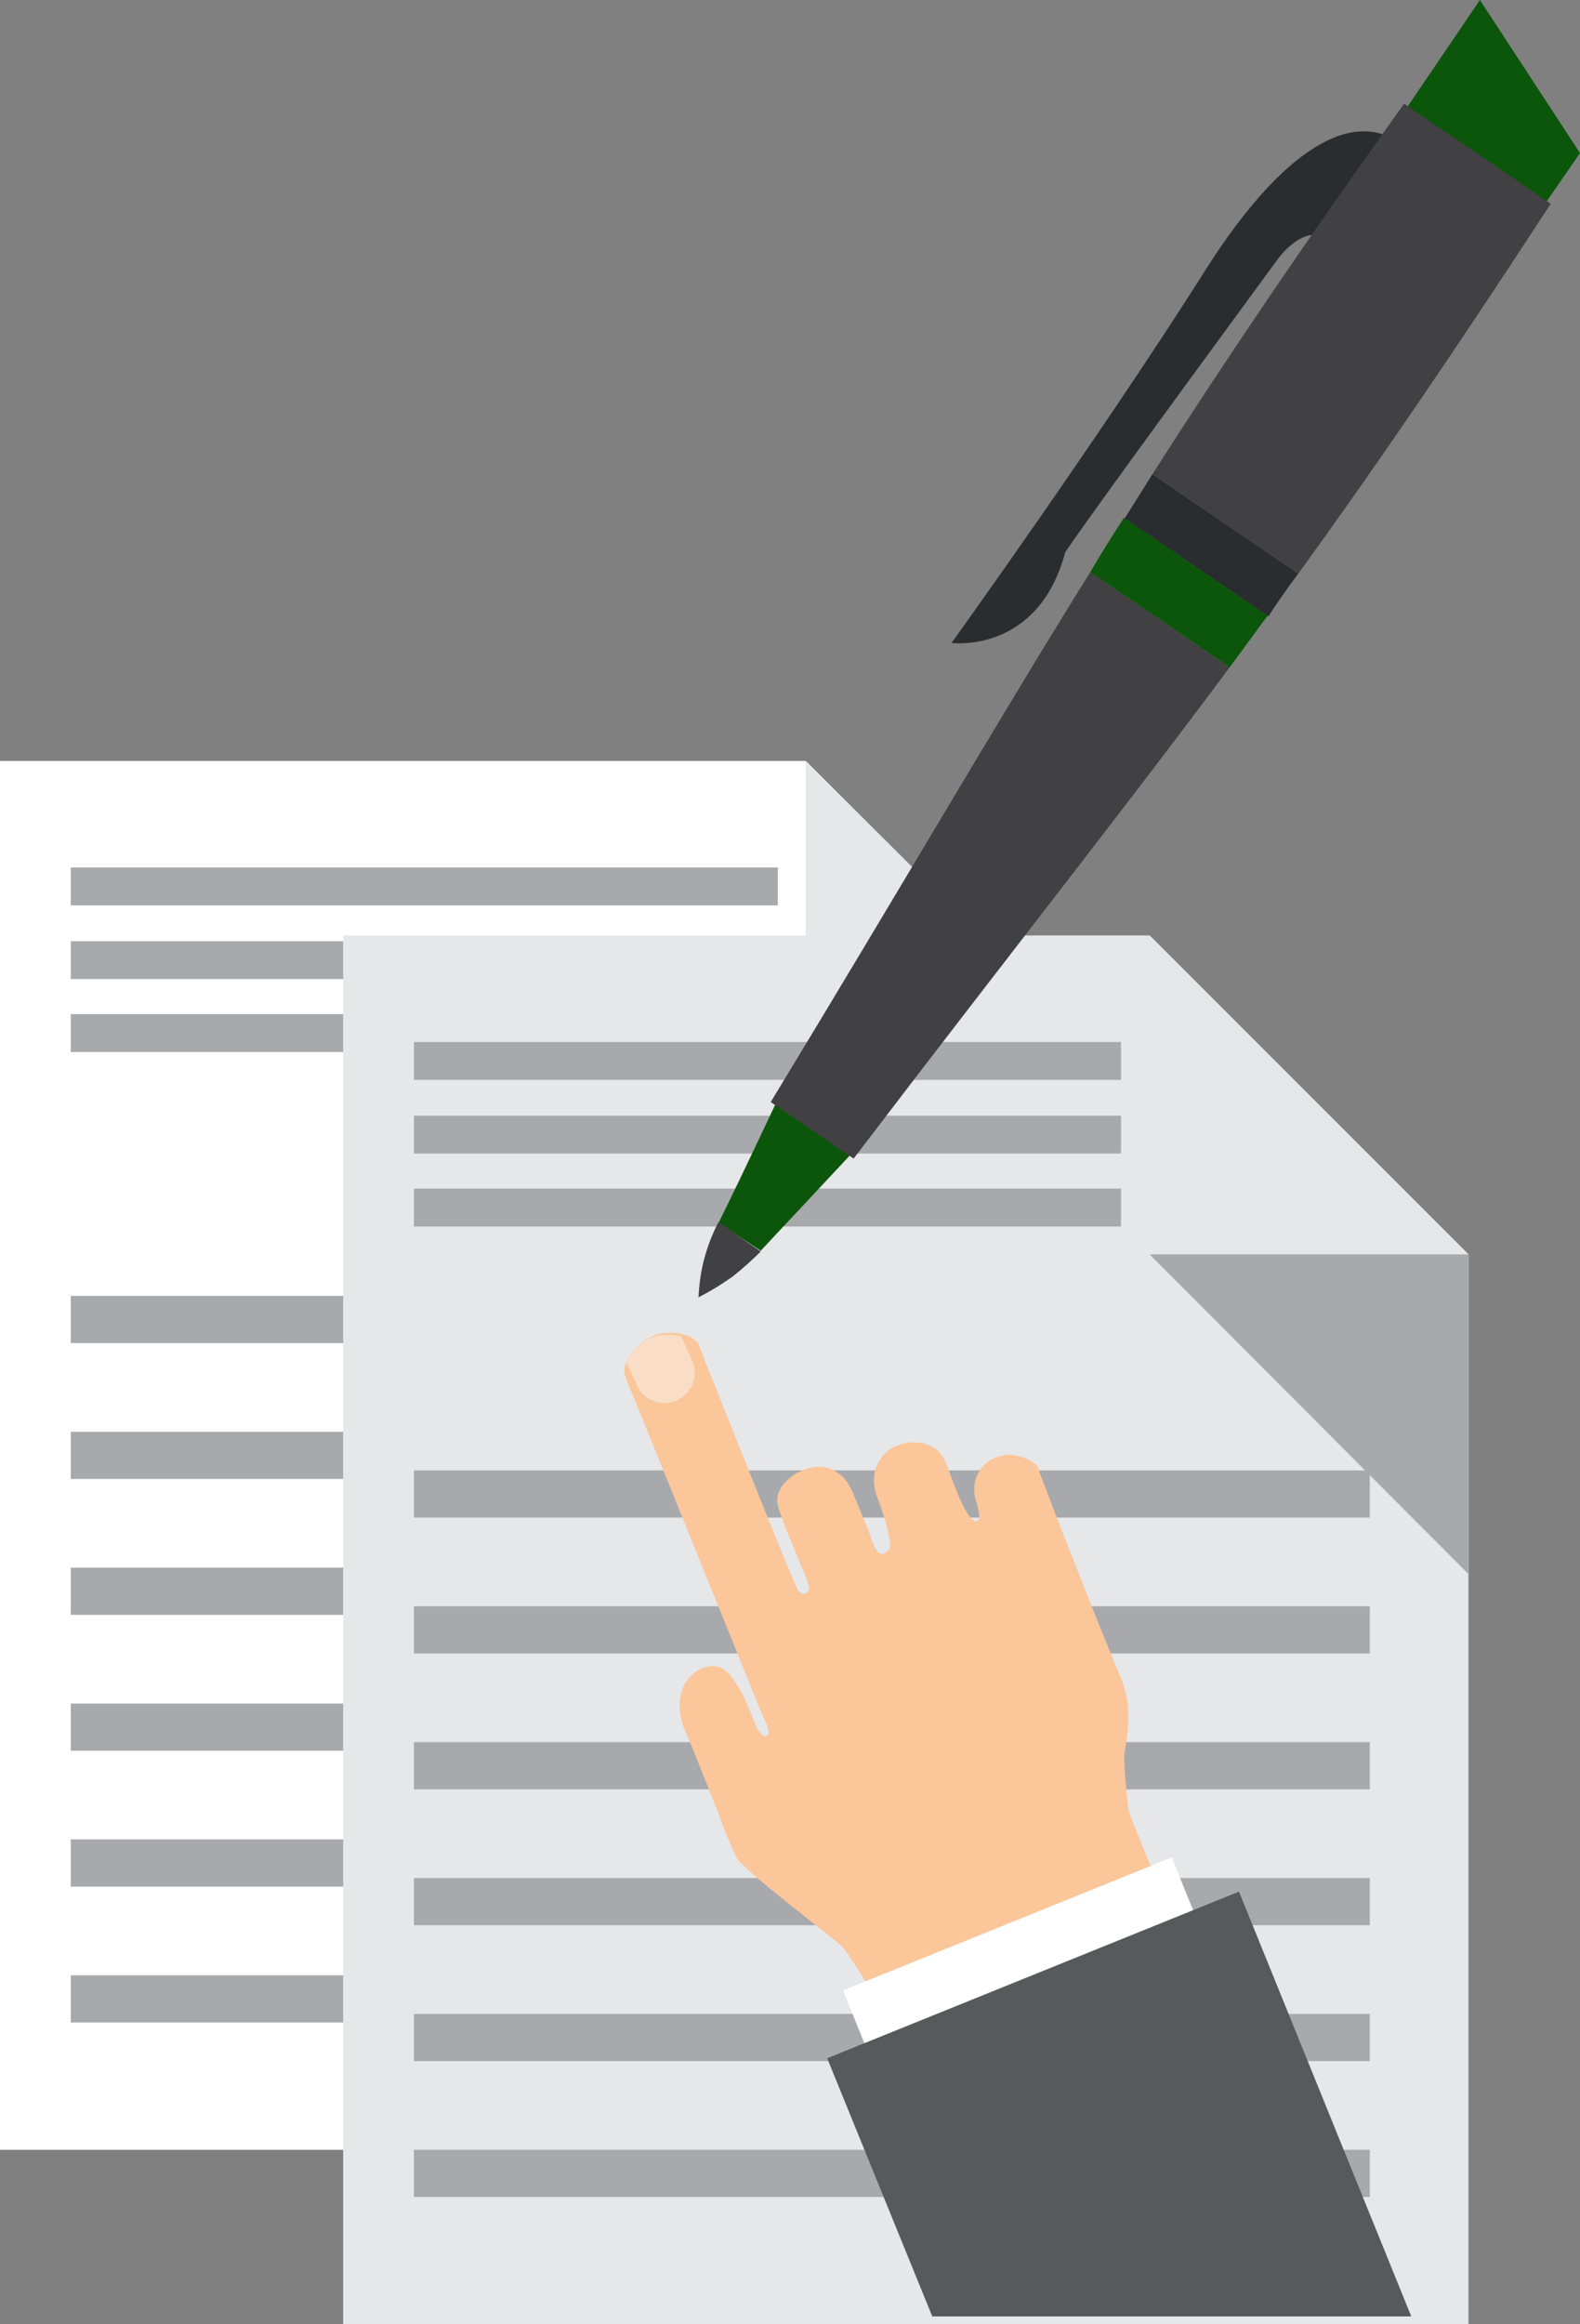<?xml version="1.0" encoding="utf-8"?>
<!-- Generator: Adobe Illustrator 23.0.3, SVG Export Plug-In . SVG Version: 6.00 Build 0)  -->
<svg version="1.1" id="Layer_1" xmlns="http://www.w3.org/2000/svg" xmlns:xlink="http://www.w3.org/1999/xlink" x="0px" y="0px"
	 viewBox="0 0 221 325" style="enable-background:new 0 0 221 325;" xml:space="preserve">
<rect x="0" y="0" width="221" height="325" fill="#808080" stroke="none"/>
<style type="text/css">
	.st0{fill:#FFFFFF;}
	.st1{fill:#E6E7E8;}
	.st2{fill:#A7A9AC;}
	.st3{fill:#0C560C;}
	.st4{fill:#2A2D30;}
	.st5{fill:#414042;}
	.st6{fill:#FAC69A;}
	.st7{fill:#58595B;}
	.st8{fill:#F9DDC7;}
</style>
<g id="_x36_">
	<g>
		<g>
			<polygon class="st0" points="112.7,106.4 0,106.4 0,300.6 157.4,300.6 157.4,151 			"/>
			<polygon class="st1" points="112.7,151 157.4,151 112.7,106.4 			"/>
			<polygon class="st2" points="157.4,151 112.7,151 157.4,195.7 			"/>
		</g>
		<g>
			<g>
				<rect x="9.9" y="121.3" class="st2" width="98.9" height="5.3"/>
				<rect x="9.9" y="131.6" class="st2" width="98.9" height="5.3"/>
				<rect x="9.9" y="141.8" class="st2" width="98.9" height="5.3"/>
			</g>
			<rect x="9.9" y="181.2" class="st2" width="133.7" height="6.6"/>
			<rect x="9.9" y="200.2" class="st2" width="133.7" height="6.6"/>
			<rect x="9.9" y="219.2" class="st2" width="133.7" height="6.6"/>
			<rect x="9.9" y="238.2" class="st2" width="133.7" height="6.6"/>
			<rect x="9.9" y="257.2" class="st2" width="133.7" height="6.6"/>
			<rect x="9.9" y="276.2" class="st2" width="133.7" height="6.6"/>
		</g>
	</g>
	<g>
		<g>
			<polygon class="st1" points="160.8,130.8 48,130.8 48,325 205.4,325 205.4,175.4 			"/>
			<polygon class="st1" points="160.8,175.4 205.4,175.4 160.8,130.8 			"/>
			<polygon class="st2" points="205.4,175.4 160.8,175.4 205.4,220.1 			"/>
		</g>
		<g>
			<g>
				<rect x="57.9" y="145.7" class="st2" width="98.9" height="5.3"/>
				<rect x="57.9" y="156" class="st2" width="98.9" height="5.3"/>
				<rect x="57.9" y="166.2" class="st2" width="98.9" height="5.3"/>
			</g>
			<rect x="57.9" y="205.6" class="st2" width="133.7" height="6.6"/>
			<rect x="57.9" y="224.6" class="st2" width="133.7" height="6.6"/>
			<rect x="57.9" y="243.6" class="st2" width="133.7" height="6.6"/>
			<rect x="57.9" y="262.6" class="st2" width="133.7" height="6.6"/>
			<rect x="57.9" y="281.6" class="st2" width="133.7" height="6.6"/>
			<rect x="57.9" y="300.6" class="st2" width="133.7" height="6.6"/>
		</g>
	</g>
	<g>
		<path class="st3" d="M106.4,174.9c2.4-2.6,6.2-6.6,12.9-13.8c-3.5-2.4-7.1-4.8-10.6-7.2c-4.2,8.9-6.6,13.9-8.2,17.1L106.4,174.9z"
			/>
		<polygon class="st3" points="196,16.2 207,0 221,21.4 213,33 		"/>
		<path class="st4" d="M181.6,80.2l-20.4-13.9c-1.3,2.1-2.6,4.1-3.9,6.2l20.1,13.7C178.7,84.2,180.1,82.2,181.6,80.2z"/>
		<path class="st5" d="M152.5,80c-13.4,21.5-25.8,43-44.7,74.1c3.9,2.6,7.7,5.3,11.6,7.9c22.1-29,37.5-48.4,52.6-68.7L152.5,80z"/>
		<path class="st4" d="M195.9,20.2c-0.1-0.1-3-3-8.4-1.3c-6,2-12.7,8.8-19.8,20.3c-14.6,22.9-34.4,50.4-34.6,50.7
			c0,0,12.1,1.6,15.9-12.7c5.4-7.9,29.7-40.9,29.9-41.2c0,0,1.8-2.4,3.9-3c1.1-0.3,2.6-0.5,4.2,2.3c1.3,2.3,2.6,2.4,3.4,2.2
			c3.5-1.1,5.2-13,5.7-16.6l0.1-0.5L195.9,20.2z"/>
		<path class="st3" d="M177.3,86.1l-20.1-13.7c-1.6,2.5-3.2,5-4.7,7.6L172,93.3C173.8,90.9,175.5,88.5,177.3,86.1z"/>
		<path class="st5" d="M216.9,28.5c-6.8-4.7-13.7-9.3-20.5-14c-14.6,20.4-25.5,36.6-35.2,51.8l20.4,13.9
			C192.2,65.6,203.2,49.5,216.9,28.5z"/>
		<path class="st5" d="M100.5,170.9c-0.6,1.1-1.2,2.5-1.7,4.1c-0.8,2.5-1,4.7-1.1,6.4c1.4-0.7,3.1-1.7,4.9-3
			c1.5-1.2,2.8-2.4,3.8-3.4C104.4,173.6,102.5,172.3,100.5,170.9z"/>
	</g>
	<g>
		<g>
			<path class="st6" d="M154.1,228.1l2.9,7.1c1.2,3.1,0.9,6.7,0.3,9.9c-0.2,0.8,0.4,7.4,0.6,8.2c0.1,0.4,3.5,8.8,4.1,10.3
				c0.2,0.4,0.4,0.8,0.3,1c-0.2,0.3-1.1,0.5-1.4,0.6l-2.7,1.1c-2.7,1.1-1.9,2-4.7,3.1c-6.7,2.7-13.8,4.4-20.4,7.1l-7.4,3
				c-0.4,0.2-2.3,1.2-2.7,1c-0.2-0.1-0.5-1-0.7-1.3c-0.4-0.7-3.2-5.6-4.6-7.1c-0.6-0.7-13.8-10.6-14.7-12.4
				c-1.1-2.2-1.9-4.6-2.8-6.9l-3.8-9.5c-0.3-0.7-0.7-1.4-0.9-2.2c-0.7-2.2-0.6-4.8,0.9-6.5c0.9-1.1,2.7-2,4.2-1.5
				c1.2,0.4,2,1.7,2.6,2.7c0.9,1.4,1.6,3.1,2.2,4.7c0.8,2.1,1.6,2.6,2,2.1c0.4-0.7-0.6-2.4-0.9-3.1l-17.6-43.5
				c-0.5-1.2-1.1-2.5-1.5-3.8c-0.2-0.6,0-1.3,0.3-1.9c0.1-0.3,0.3-0.6,0.5-0.9c1.5-2.3,4.2-3.5,6.9-2.9c0.3,0.1,0.6,0.1,0.9,0.2
				c0.8,0.3,1.5,0.7,1.8,1.5c0.3,0.7,0.6,1.4,0.8,2.1c1.1,2.6,12.1,30.5,13,32c0.6,1.1,1.9,0.5,1.5-0.7c-0.3-1.2-1-2.4-1.4-3.6
				c-0.7-1.6-3-7-3-8.1c0-3,4.1-5.3,6.8-4.7c1.8,0.4,3,1.7,3.7,3.3l1.9,4.6c0.5,1.1,0.8,2.4,1.4,3.5c0.6,1,1.3,0.8,1.9,0
				c0.5-0.7-0.9-5.2-1.5-6.7c-0.7-1.7-1-3.5-0.1-5.3c1.2-2.4,4-3.4,6.6-2.7c1.9,0.5,2.6,1.8,3.2,3.4c0.6,1.6,2.7,7.8,4.1,7.4
				c0.6-0.2,0-2.3-0.2-2.9c-0.8-2.4,0.4-5.1,2.8-6c1.9-0.8,4.1-0.2,5.6,1c0,0,0,0,0,0c0,0,0.1,0,0.1,0.1c0,0,0.1,0,0.1,0.1
				c0,0,0,0,0,0l0,0C145.5,206.3,151.5,221.7,154.1,228.1z"/>
			
				<rect x="118" y="268.6" transform="matrix(0.927 -0.375 0.375 0.927 -92.192 73.574)" class="st0" width="49.6" height="9.7"/>
			<polygon class="st7" points="197.4,323.9 173.3,264.5 115.7,287.8 130.4,323.9 			"/>
		</g>
		<path class="st8" d="M95.3,186.9l1.5,3.3c1,2.1,0,4.6-2.1,5.6c-2.1,1-4.7,0-5.6-2.1l-1.5-3.2c0.1-0.3,0.3-0.6,0.4-0.8
			c1.3-2.3,3.8-3.4,6.4-3C94.7,186.7,95,186.8,95.3,186.9z"/>
	</g>
</g>
</svg>
